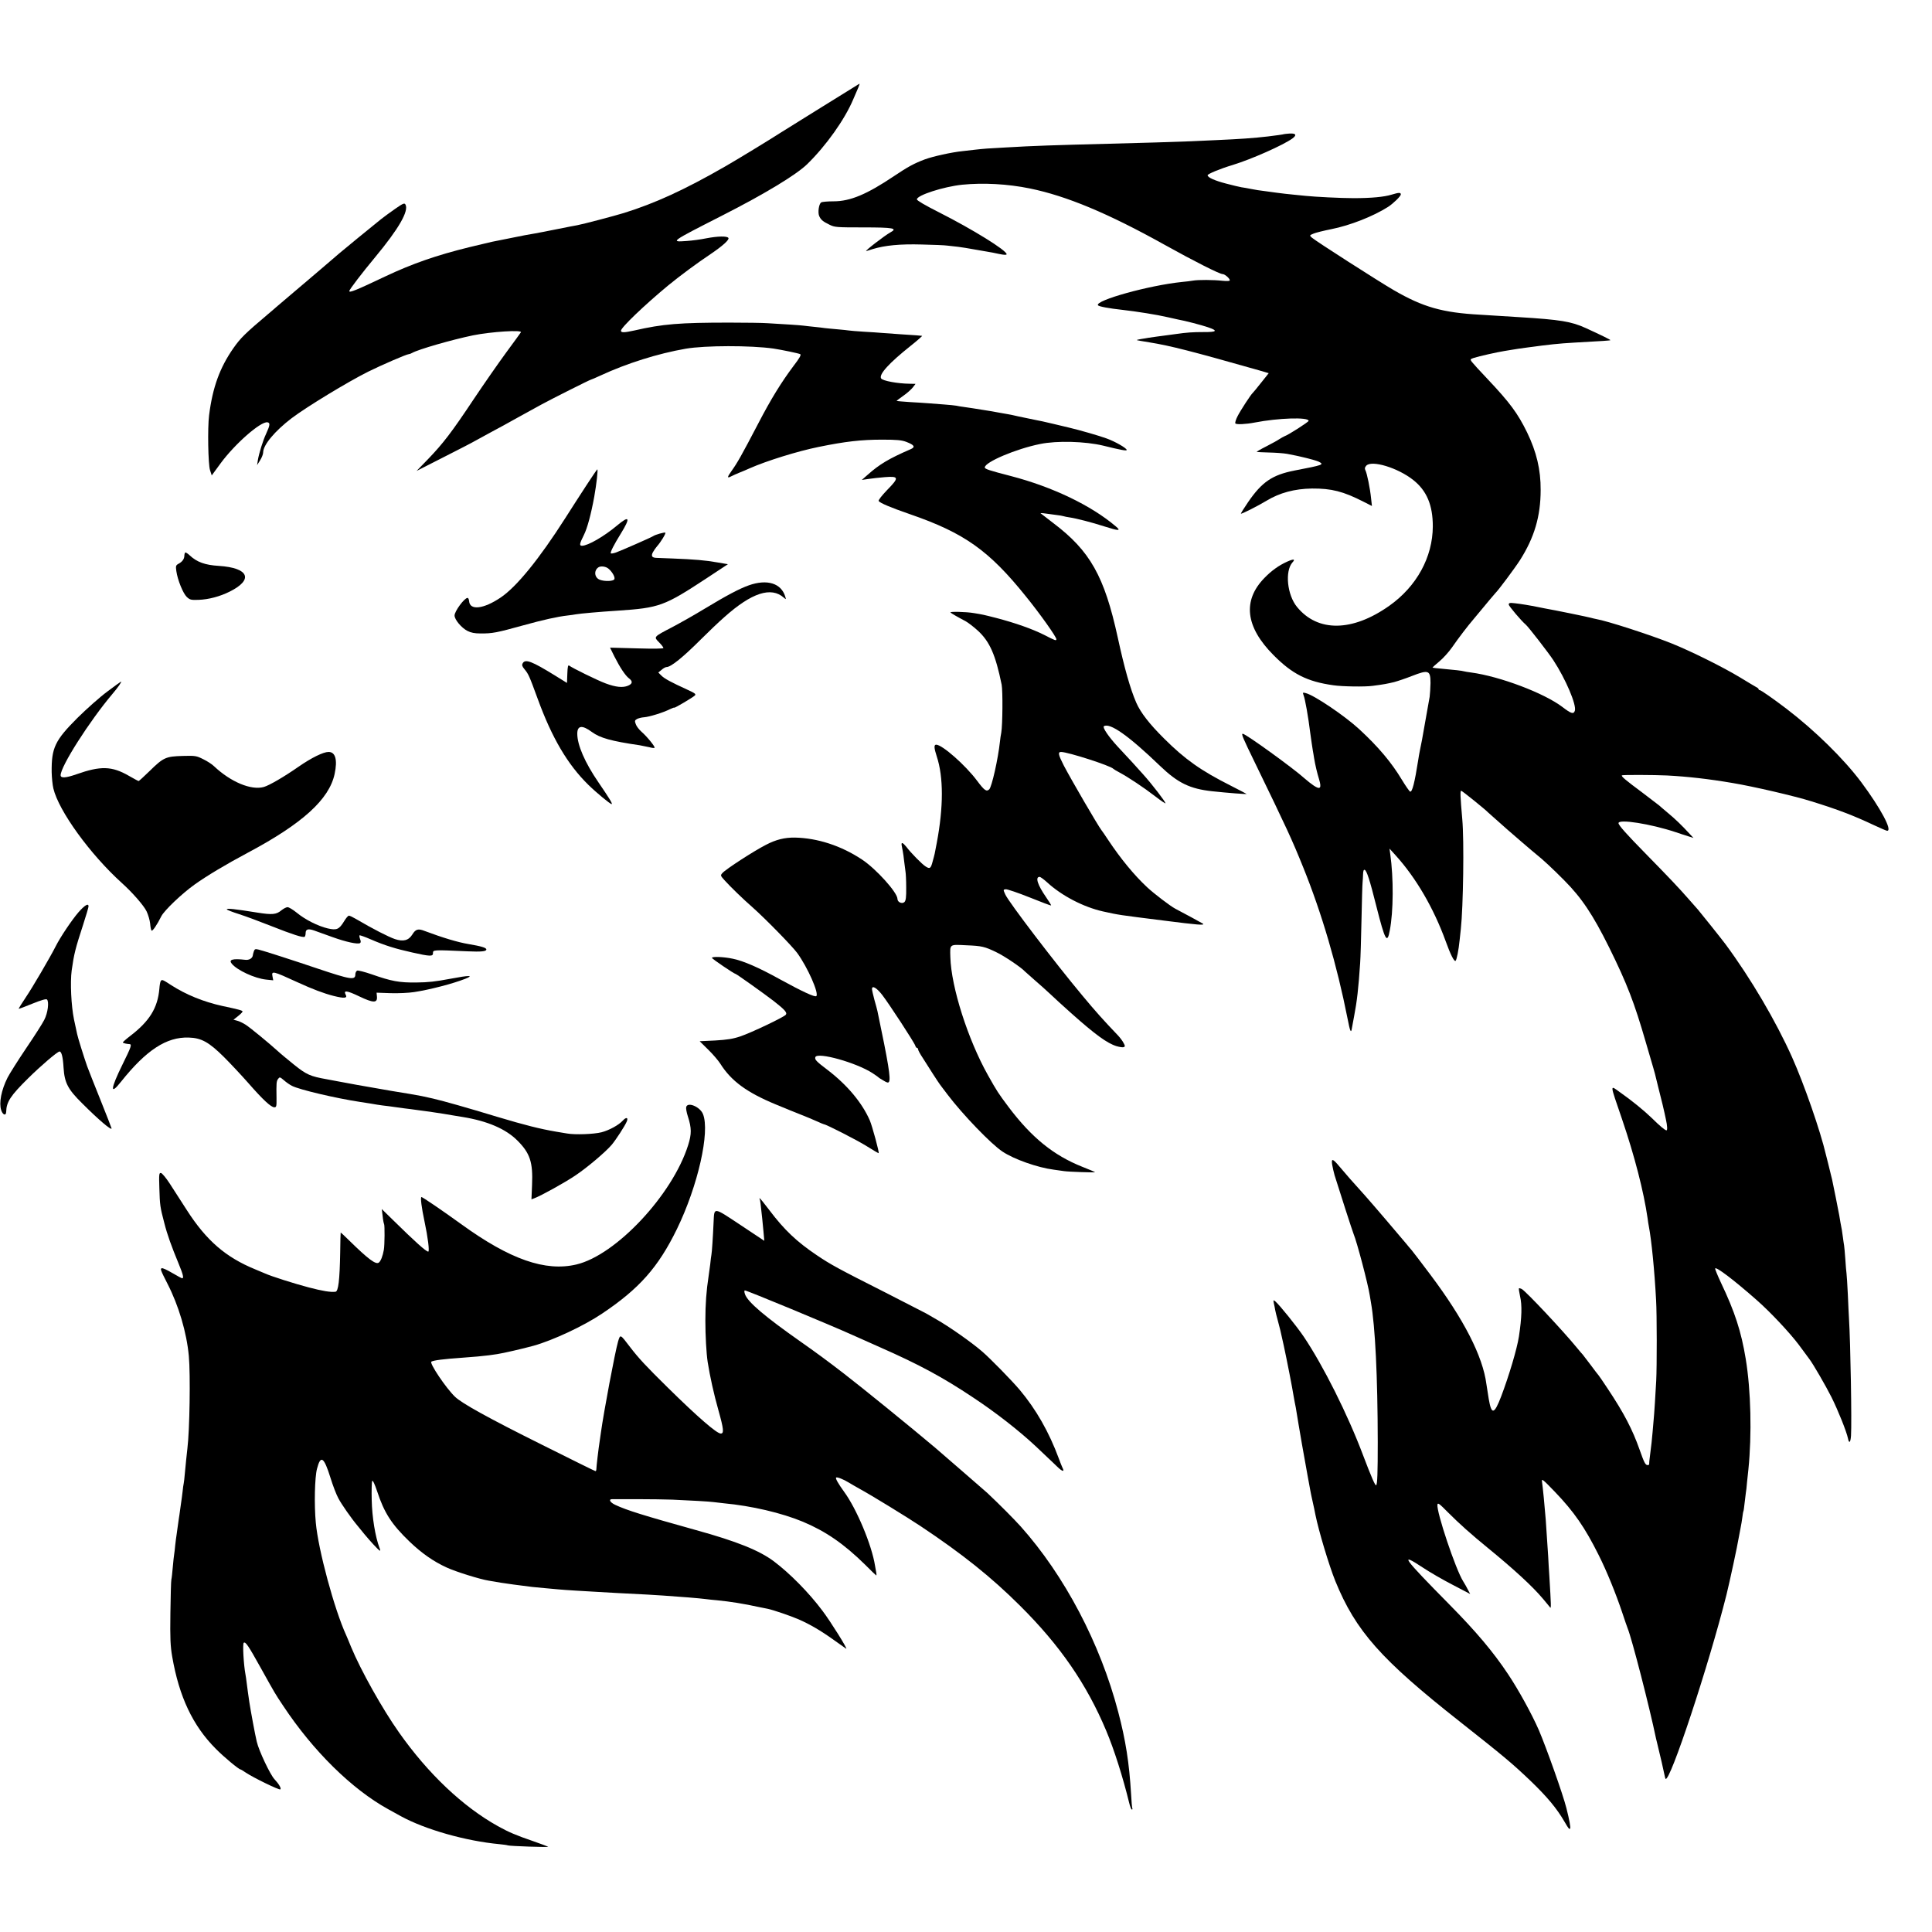 <?xml version="1.0" standalone="no"?>
<!DOCTYPE svg PUBLIC "-//W3C//DTD SVG 20010904//EN"
 "http://www.w3.org/TR/2001/REC-SVG-20010904/DTD/svg10.dtd">
<svg version="1.0" xmlns="http://www.w3.org/2000/svg"
 width="1593pt" height="1593pt" viewBox="0 0 1593 1593"
 preserveAspectRatio="xMidYMid meet">
<g transform="translate(0,1593) scale(0.1,-0.1)"
fill="#000000" stroke="none">
<path d="M7040 15211 c-25 -15 -160 -99 -300 -186 -140 -87 -277 -173 -305
-190 -93 -60 -359 -222 -455 -277 -332 -191 -578 -304 -835 -384 -78 -24 -336
-92 -385 -101 -14 -2 -90 -17 -170 -33 -80 -16 -161 -32 -180 -35 -19 -3 -57
-10 -85 -15 -27 -6 -61 -12 -75 -15 -14 -3 -59 -12 -100 -20 -41 -8 -84 -17
-95 -19 -11 -2 -94 -22 -185 -44 -269 -66 -471 -136 -695 -242 -240 -114 -295
-136 -295 -120 0 12 105 149 213 279 195 235 280 382 250 435 -8 14 -20 9 -82
-34 -40 -28 -94 -67 -119 -87 -83 -67 -316 -257 -342 -280 -30 -26 -48 -41
-126 -108 -32 -27 -90 -77 -129 -110 -39 -33 -113 -96 -165 -140 -52 -44 -97
-82 -100 -85 -3 -3 -34 -30 -70 -60 -190 -161 -226 -196 -285 -280 -112 -160
-172 -323 -201 -555 -13 -102 -8 -405 8 -452 l14 -43 74 101 c118 160 329 345
385 337 24 -4 22 -23 -10 -93 -27 -57 -59 -161 -69 -220 l-6 -40 25 40 c14 22
25 51 25 65 0 61 96 176 235 282 126 95 462 299 630 383 115 57 319 145 336
145 5 0 17 4 27 10 51 29 324 108 502 145 149 30 409 47 395 25 -4 -7 -60 -83
-123 -169 -63 -86 -182 -257 -265 -381 -183 -275 -253 -366 -376 -494 l-96
-99 220 112 c121 61 243 124 270 140 28 15 86 47 130 71 44 23 139 75 210 115
72 39 162 89 200 110 86 47 401 205 408 205 3 0 38 15 79 34 218 101 473 181
703 221 158 27 533 28 723 1 66 -10 207 -39 220 -46 10 -5 -4 -31 -54 -96
-102 -136 -187 -274 -291 -474 -139 -266 -173 -326 -221 -393 -38 -53 -38 -63
-2 -44 14 7 44 21 67 30 23 9 61 25 85 36 138 61 395 141 568 176 220 45 351
60 525 60 121 0 159 -4 197 -18 68 -26 78 -43 36 -61 -178 -77 -256 -124 -352
-209 l-50 -44 55 8 c30 5 91 11 136 15 116 9 118 -4 18 -106 -45 -47 -74 -84
-70 -91 11 -16 94 -52 259 -109 449 -155 652 -300 957 -680 116 -143 249 -331
249 -350 0 -15 -7 -13 -102 36 -98 49 -237 98 -394 139 -106 27 -110 28 -184
40 -63 11 -203 14 -193 5 8 -8 60 -38 125 -72 20 -11 66 -46 101 -78 98 -90
146 -200 196 -445 10 -51 8 -331 -3 -395 -4 -19 -9 -53 -11 -75 -16 -146 -67
-371 -88 -393 -23 -22 -40 -10 -100 70 -96 129 -288 298 -338 298 -19 0 -18
-27 5 -97 56 -170 56 -416 0 -713 -18 -96 -16 -88 -34 -153 -15 -58 -23 -64
-58 -41 -29 18 -120 110 -159 162 -30 37 -44 41 -38 10 3 -13 7 -34 9 -48 3
-14 8 -50 11 -80 4 -30 9 -68 11 -85 3 -16 6 -76 6 -133 1 -80 -3 -107 -14
-119 -19 -19 -58 -2 -58 25 0 53 -178 250 -294 326 -171 113 -365 176 -551
180 -85 1 -156 -16 -240 -60 -98 -50 -330 -200 -358 -232 -18 -20 -18 -21 20
-63 43 -48 152 -154 228 -220 105 -93 324 -317 368 -376 86 -118 181 -333 158
-356 -11 -11 -113 36 -301 139 -177 98 -298 150 -387 169 -74 16 -173 20 -173
7 0 -7 184 -132 195 -132 7 0 240 -166 315 -224 92 -72 113 -96 99 -113 -18
-21 -285 -148 -374 -178 -62 -21 -108 -28 -208 -34 l-128 -6 71 -70 c39 -38
83 -90 99 -115 90 -143 218 -237 457 -336 49 -20 103 -42 119 -49 17 -7 59
-24 95 -38 36 -14 91 -37 122 -51 31 -14 59 -26 62 -26 17 0 278 -133 355
-182 51 -32 95 -58 96 -56 6 6 -53 223 -73 270 -64 146 -185 291 -348 416 -94
71 -108 86 -101 106 17 44 337 -45 471 -132 22 -15 43 -29 46 -32 3 -4 22 -17
44 -29 29 -18 40 -21 46 -11 16 26 -5 154 -95 583 -2 10 -13 51 -25 93 -11 41
-20 81 -20 89 0 33 38 11 84 -48 57 -74 266 -394 273 -419 3 -10 9 -18 14 -18
5 0 9 -6 9 -12 0 -7 17 -39 38 -70 20 -31 57 -89 82 -129 25 -39 57 -88 73
-108 15 -20 37 -49 50 -66 124 -164 360 -409 453 -470 94 -63 289 -132 422
-149 23 -3 61 -9 85 -12 39 -6 257 -13 257 -9 0 1 -48 22 -107 45 -236 94
-416 240 -605 490 -89 119 -96 130 -172 265 -166 296 -303 727 -310 973 -3
110 -10 105 134 98 125 -5 150 -11 245 -57 64 -30 209 -128 235 -158 3 -3 39
-35 80 -71 41 -35 101 -89 134 -120 32 -30 64 -59 70 -65 6 -5 52 -46 101 -91
194 -173 295 -247 372 -270 24 -7 50 -11 58 -8 13 5 13 10 -1 35 -8 16 -29 44
-47 63 -115 120 -184 197 -292 327 -224 268 -608 771 -636 834 -18 40 -18 40
4 43 12 1 101 -29 196 -67 96 -39 177 -69 178 -67 2 2 -17 33 -42 69 -70 101
-91 167 -53 167 7 0 36 -21 63 -46 120 -110 299 -203 460 -239 137 -30 118
-27 499 -75 282 -36 341 -41 325 -26 -3 3 -162 89 -229 124 -40 21 -174 123
-232 177 -106 99 -218 235 -321 390 -26 39 -50 75 -55 80 -28 36 -247 412
-310 532 -46 90 -51 113 -23 113 56 0 410 -114 431 -139 3 -3 25 -17 50 -30
73 -39 202 -125 294 -196 48 -37 86 -63 86 -58 -1 13 -110 156 -185 239 -64
72 -98 109 -210 229 -73 79 -127 158 -113 167 49 31 202 -76 463 -327 147
-141 246 -189 430 -209 130 -14 289 -26 283 -22 -2 2 -59 32 -128 67 -250 126
-379 218 -551 389 -122 121 -194 214 -230 296 -50 115 -98 286 -153 539 -110
504 -228 713 -531 942 -55 42 -102 78 -105 81 -3 2 15 2 40 -2 25 -3 65 -9 90
-12 25 -3 51 -7 59 -10 8 -3 30 -7 50 -10 56 -8 187 -42 289 -75 119 -38 138
-37 92 1 -203 173 -523 326 -865 415 -178 46 -215 58 -215 71 0 44 257 153
455 193 139 29 374 22 520 -13 145 -36 195 -45 195 -36 0 15 -96 70 -166 95
-56 21 -226 70 -312 90 -76 19 -201 47 -217 51 -11 2 -31 6 -45 9 -41 9 -123
26 -150 31 -14 3 -32 7 -40 9 -8 2 -31 7 -50 10 -19 3 -57 10 -85 15 -27 5
-63 12 -80 14 -96 16 -165 26 -200 31 -22 3 -49 7 -60 10 -11 2 -56 7 -100 10
-44 3 -102 8 -130 10 -27 2 -97 7 -155 10 -58 4 -106 8 -107 9 -2 1 23 20 54
42 31 21 66 53 79 69 l23 30 -47 1 c-101 1 -225 24 -237 44 -20 33 66 127 243
268 57 45 99 83 95 83 -12 2 -55 5 -178 13 -60 4 -129 9 -153 11 -23 2 -90 7
-149 10 -58 4 -114 8 -123 10 -10 2 -53 6 -96 10 -43 4 -90 8 -104 10 -14 2
-52 7 -85 10 -33 3 -73 8 -90 10 -30 4 -155 12 -295 20 -41 3 -183 5 -315 5
-413 0 -549 -11 -785 -65 -81 -18 -110 -19 -110 -2 0 26 193 211 390 374 95
78 238 184 349 258 99 67 156 118 147 133 -10 17 -89 15 -183 -3 -43 -9 -116
-19 -162 -22 -137 -10 -134 -8 294 210 350 178 609 335 700 423 157 153 311
370 381 537 15 34 33 77 41 95 7 17 12 32 11 32 -2 0 -23 -13 -48 -29z"/>
<path d="M10587 14824 c-2 -2 -71 -12 -132 -19 -119 -14 -239 -22 -420 -30
-60 -3 -159 -7 -220 -10 -134 -5 -403 -14 -665 -20 -464 -12 -625 -17 -860
-31 -140 -7 -185 -11 -247 -18 -29 -3 -77 -9 -105 -12 -91 -9 -247 -44 -312
-68 -90 -34 -138 -60 -253 -137 -226 -152 -363 -209 -500 -209 -49 0 -94 -4
-102 -9 -19 -12 -29 -81 -17 -111 14 -32 30 -46 86 -73 42 -21 59 -22 277 -22
251 0 288 -7 223 -42 -45 -25 -212 -153 -198 -153 2 0 26 7 53 16 102 31 225
43 405 38 96 -2 191 -6 210 -9 19 -2 60 -7 90 -10 30 -4 89 -13 130 -21 41 -7
91 -16 110 -19 19 -3 63 -11 98 -19 43 -9 62 -9 62 -2 -1 32 -282 206 -557
345 -115 58 -183 98 -183 107 0 34 220 105 374 121 174 17 372 7 558 -31 302
-62 643 -204 1108 -463 248 -138 456 -243 481 -243 18 0 59 -36 59 -51 0 -7
-21 -8 -62 -4 -72 8 -198 9 -243 1 -16 -3 -57 -8 -90 -11 -272 -28 -717 -152
-692 -192 6 -10 91 -26 202 -38 115 -13 286 -40 371 -60 34 -8 73 -16 85 -19
58 -10 199 -47 248 -64 86 -29 76 -41 -36 -40 -86 0 -137 -3 -233 -17 -73 -10
-109 -15 -150 -20 -25 -3 -56 -8 -70 -10 -14 -3 -41 -7 -60 -10 -19 -3 -36 -7
-37 -9 -1 -1 46 -10 105 -19 173 -28 341 -71 905 -231 l78 -23 -63 -79 c-34
-43 -65 -81 -69 -84 -14 -11 -102 -146 -125 -192 -14 -27 -22 -54 -18 -59 6
-11 88 -7 159 7 196 38 445 46 445 14 0 -9 -168 -117 -199 -127 -9 -4 -27 -14
-41 -23 -14 -10 -62 -36 -108 -60 -46 -23 -82 -44 -80 -46 2 -1 47 -4 100 -5
53 -1 121 -6 150 -11 100 -18 233 -51 262 -65 46 -24 37 -27 -202 -73 -182
-36 -267 -94 -381 -260 -34 -50 -61 -93 -59 -95 5 -5 143 65 212 107 108 65
230 98 374 100 160 1 257 -23 425 -109 l69 -35 -7 63 c-8 82 -34 208 -47 232
-7 14 -5 23 7 37 44 49 261 -17 388 -118 111 -88 161 -207 161 -382 -1 -254
-133 -495 -359 -655 -304 -215 -590 -219 -761 -9 -81 99 -101 295 -37 367 26
28 9 30 -44 6 -69 -31 -130 -75 -188 -135 -181 -186 -156 -403 75 -635 154
-156 278 -219 493 -249 72 -11 263 -14 325 -5 94 12 122 18 177 31 33 9 98 31
146 50 138 54 154 48 154 -58 -1 -40 -4 -91 -7 -113 -9 -51 -57 -322 -63 -355
-3 -14 -10 -50 -16 -80 -6 -30 -13 -68 -15 -85 -30 -191 -50 -268 -67 -262 -6
2 -36 45 -67 96 -87 145 -195 273 -352 418 -120 111 -372 281 -441 298 -26 7
-27 6 -18 -19 12 -30 38 -175 55 -313 8 -59 17 -119 21 -143 3 -14 7 -41 10
-60 10 -60 25 -123 42 -178 21 -71 9 -85 -44 -50 -21 14 -54 40 -73 57 -91 83
-489 371 -513 371 -14 0 1 -35 101 -240 265 -546 304 -630 398 -863 153 -379
277 -801 365 -1245 21 -109 29 -126 36 -79 2 12 10 56 18 97 24 124 36 230 50
440 3 41 8 201 11 355 3 154 7 294 9 310 2 17 3 47 4 68 1 26 5 37 13 35 17
-6 42 -82 97 -302 71 -281 89 -313 110 -199 31 159 32 434 4 632 l-6 44 49
-54 c170 -187 315 -437 414 -709 39 -109 71 -173 82 -162 9 9 25 88 33 169 3
32 8 74 10 93 20 183 28 729 12 905 -17 193 -18 235 -9 235 8 0 206 -160 222
-179 3 -3 39 -35 80 -71 41 -36 77 -68 80 -71 6 -6 223 -193 243 -208 49 -39
128 -112 225 -210 144 -145 236 -283 370 -553 148 -300 207 -453 302 -781 28
-95 55 -190 62 -212 6 -22 12 -44 14 -50 1 -5 13 -55 27 -110 24 -91 50 -201
63 -265 12 -53 13 -90 5 -90 -12 0 -53 34 -122 102 -64 62 -166 145 -263 213
-83 59 -85 79 19 -225 103 -303 178 -594 210 -815 3 -23 7 -52 10 -65 22 -114
47 -365 60 -610 7 -114 7 -549 1 -665 -5 -96 -17 -287 -21 -320 -1 -16 -5 -64
-9 -105 -7 -78 -8 -85 -21 -190 -5 -36 -8 -68 -7 -72 1 -5 -5 -8 -13 -8 -18 0
-28 19 -66 127 -58 165 -129 302 -263 503 -38 58 -72 107 -75 110 -3 3 -33 41
-65 85 -33 44 -62 82 -65 85 -4 3 -26 30 -51 60 -115 140 -417 462 -453 482
-10 5 -21 8 -23 5 -2 -2 2 -31 9 -63 18 -76 15 -175 -9 -334 -16 -103 -81
-321 -146 -493 -58 -151 -80 -156 -103 -21 -7 43 -16 98 -19 121 -30 231 -186
535 -463 904 -78 104 -148 195 -155 203 -7 8 -29 33 -48 57 -47 57 -283 333
-334 390 -91 100 -175 196 -212 241 -55 66 -68 69 -60 16 4 -24 13 -63 20 -88
37 -120 149 -467 157 -485 27 -64 119 -413 133 -505 3 -19 8 -46 10 -60 35
-197 55 -607 56 -1150 0 -254 -3 -347 -13 -356 -7 -8 -39 65 -108 247 -126
335 -329 740 -490 979 -57 84 -200 262 -234 290 -16 13 -17 12 -12 -15 4 -17
9 -41 11 -55 2 -14 12 -52 21 -85 21 -78 19 -70 50 -210 26 -120 71 -350 81
-415 3 -19 7 -42 9 -50 2 -8 6 -28 9 -45 24 -151 80 -472 97 -560 11 -60 22
-117 23 -125 2 -13 8 -42 32 -150 3 -14 7 -36 10 -50 28 -137 112 -417 164
-546 168 -412 376 -647 1030 -1162 361 -285 428 -341 580 -486 136 -131 215
-225 280 -337 33 -57 39 -64 46 -56 6 6 -6 72 -31 170 -27 109 -166 500 -227
642 -57 131 -168 333 -253 460 -123 185 -263 351 -485 576 -382 387 -418 436
-217 303 54 -36 164 -100 244 -141 l145 -76 -18 34 c-9 19 -27 50 -40 71 -62
98 -221 573 -212 632 3 18 16 8 88 -65 94 -94 189 -179 325 -290 218 -178 372
-320 455 -419 30 -36 58 -69 62 -75 8 -9 7 25 -7 255 -3 47 -8 123 -10 170 -6
85 -12 177 -20 300 -8 104 -24 267 -31 315 -4 26 9 16 106 -85 160 -167 248
-295 361 -521 67 -133 142 -318 195 -476 20 -59 39 -117 44 -128 35 -85 181
-652 234 -908 2 -7 6 -23 9 -37 23 -93 57 -240 61 -264 3 -16 7 -30 9 -33 35
-34 357 939 502 1517 27 109 91 407 101 470 3 19 10 55 15 79 5 24 12 65 15
90 3 25 7 48 9 51 2 3 6 34 10 70 4 36 9 73 10 82 2 9 7 49 10 90 4 40 9 87
11 103 29 287 21 649 -22 910 -37 226 -90 389 -204 628 -28 60 -50 113 -48
118 6 18 157 -97 342 -260 113 -99 275 -272 349 -371 43 -58 81 -109 85 -115
31 -40 135 -220 183 -315 56 -113 124 -283 136 -340 9 -46 21 -35 25 22 7 110
-4 767 -17 973 -1 22 -6 108 -9 190 -4 83 -9 161 -11 175 -2 14 -7 68 -10 120
-4 52 -8 102 -10 111 -2 9 -6 40 -10 69 -7 51 -9 67 -20 120 -2 14 -7 41 -10
60 -5 31 -53 268 -59 295 -2 6 -6 24 -10 40 -4 17 -14 57 -22 90 -8 33 -17 67
-19 75 -45 193 -178 577 -279 803 -134 299 -341 651 -549 932 -24 33 -219 277
-227 285 -3 3 -36 41 -75 85 -84 96 -163 179 -354 374 -162 165 -226 237 -226
254 0 36 265 -6 470 -74 33 -11 80 -27 104 -34 l44 -14 -29 31 c-67 73 -123
127 -184 177 -36 30 -67 57 -70 60 -3 3 -66 51 -140 107 -140 104 -174 133
-167 141 5 5 265 4 372 -1 169 -9 340 -28 540 -62 173 -29 506 -106 650 -151
217 -67 350 -118 517 -197 54 -25 102 -46 108 -46 46 0 -54 186 -213 400 -146
195 -382 426 -617 606 -112 85 -211 154 -221 154 -5 0 -9 3 -9 8 0 4 -9 12
-20 17 -11 6 -70 41 -132 79 -140 85 -404 216 -563 280 -174 70 -535 187 -625
202 -14 3 -33 7 -42 10 -25 7 -286 61 -383 78 -16 3 -41 8 -55 11 -69 14 -143
26 -189 31 -43 5 -51 3 -51 -11 0 -12 106 -137 140 -165 20 -16 189 -234 228
-294 102 -156 192 -368 177 -416 -10 -31 -30 -25 -103 31 -150 114 -514 252
-752 284 -25 3 -52 8 -60 10 -17 5 -70 11 -180 21 -41 3 -76 8 -78 9 -2 2 23
24 54 50 31 25 80 79 107 118 51 74 127 174 182 238 16 19 39 47 50 60 39 48
120 144 125 149 22 20 160 205 203 272 118 186 170 361 170 578 1 167 -34 314
-112 475 -77 157 -140 243 -327 441 -63 66 -121 130 -129 141 -14 20 -13 22
17 32 44 14 190 47 253 57 28 4 52 8 55 9 7 2 101 16 135 20 185 25 251 32
385 40 238 13 295 17 298 20 3 3 -72 40 -203 100 -119 54 -208 69 -550 90 -49
3 -121 8 -160 10 -38 3 -110 7 -160 10 -312 17 -471 62 -714 203 -121 70 -650
409 -675 433 -20 18 -19 19 15 33 19 8 84 24 144 36 157 31 347 106 470 184
44 29 105 88 105 103 0 17 -16 16 -76 -2 -62 -19 -167 -29 -314 -29 -104 0
-320 11 -395 19 -16 2 -61 6 -100 10 -38 3 -101 11 -140 16 -38 5 -88 12 -110
15 -22 2 -65 9 -95 15 -30 6 -68 13 -85 15 -16 3 -73 16 -125 30 -96 25 -153
51 -153 69 1 11 104 54 208 85 156 48 415 163 491 218 38 28 30 43 -21 41 -25
-2 -46 -4 -48 -5z"/>
<path d="M4833 11925 c-48 -74 -126 -194 -172 -267 -215 -337 -401 -566 -533
-655 -141 -95 -254 -108 -260 -30 -1 15 -7 27 -13 27 -26 0 -107 -110 -107
-145 0 -34 57 -102 106 -127 29 -15 60 -21 106 -21 100 -1 135 6 355 67 162
45 284 72 365 81 25 3 56 7 70 10 35 6 188 20 345 30 342 23 382 38 725 263
l182 120 -89 15 c-93 17 -189 25 -368 32 -60 2 -119 4 -130 5 -39 1 -48 14
-32 46 9 16 24 38 34 49 30 33 75 106 69 113 -6 5 -83 -16 -101 -29 -14 -10
-263 -119 -307 -135 -21 -7 -39 -10 -42 -6 -5 9 27 72 81 159 84 136 75 157
-29 70 -107 -90 -241 -167 -289 -167 -24 0 -21 16 16 90 27 54 58 167 85 315
19 107 32 225 25 225 -2 0 -44 -61 -92 -135z m183 -683 c31 -25 57 -70 50 -87
-6 -18 -80 -21 -121 -5 -44 17 -50 76 -11 102 19 13 60 8 82 -10z"/>
<path d="M1527 11374 c-4 -4 -7 -17 -7 -28 -1 -26 -18 -49 -49 -65 -21 -12
-23 -18 -17 -60 10 -72 55 -183 86 -213 26 -24 35 -26 97 -24 84 3 177 28 257
68 199 99 158 196 -89 212 -115 7 -181 31 -241 87 -17 16 -33 26 -37 23z"/>
<path d="M6175 11104 c-79 -28 -183 -83 -370 -196 -77 -47 -194 -113 -260
-148 -159 -83 -156 -80 -111 -126 20 -20 36 -41 36 -47 0 -6 -79 -7 -220 -3
l-220 6 36 -73 c46 -91 90 -157 120 -180 33 -25 30 -45 -8 -61 -43 -18 -101
-12 -184 19 -68 25 -277 128 -301 147 -9 7 -13 -9 -15 -66 l-3 -77 -100 62
c-190 117 -244 138 -265 100 -8 -15 -5 -25 14 -48 34 -41 40 -55 110 -246 117
-321 246 -540 416 -707 65 -64 181 -160 193 -160 11 0 -18 47 -109 180 -111
162 -174 307 -174 400 0 69 40 74 121 14 67 -49 160 -75 394 -109 22 -4 57
-11 79 -16 21 -6 40 -8 43 -5 8 7 -62 93 -108 133 -20 18 -42 46 -47 63 -10
26 -8 31 11 42 12 6 38 13 58 14 43 3 159 39 212 66 20 10 37 16 37 13 0 -6
151 83 169 100 12 12 3 19 -65 50 -133 61 -185 89 -211 115 l-25 25 27 22 c14
13 33 23 41 23 36 0 135 80 283 228 62 62 150 146 195 185 224 200 385 252
489 159 19 -16 19 -16 12 8 -33 111 -149 147 -300 94z"/>
<path d="M885 10228 c-61 -45 -171 -143 -246 -217 -186 -186 -215 -247 -213
-447 1 -45 7 -106 14 -135 44 -186 304 -544 565 -780 86 -77 182 -187 204
-234 13 -28 26 -72 29 -100 2 -27 7 -54 12 -58 7 -8 46 49 80 118 25 49 170
187 275 262 101 72 256 165 440 263 449 239 669 439 714 648 25 117 7 182 -50
182 -43 0 -141 -48 -249 -123 -119 -83 -240 -153 -285 -166 -104 -29 -272 41
-410 171 -16 16 -56 42 -89 58 -56 28 -64 30 -170 27 -138 -4 -158 -12 -271
-123 -47 -46 -89 -84 -92 -84 -3 0 -40 20 -82 44 -139 80 -232 82 -430 12 -89
-31 -131 -34 -131 -8 0 73 237 445 426 669 47 55 80 103 72 103 -2 0 -53 -37
-113 -82z"/>
<path d="M647 8408 c-55 -64 -150 -205 -188 -281 -45 -89 -191 -339 -248 -423
-33 -49 -58 -90 -57 -92 2 -1 52 17 112 42 74 30 113 41 121 35 19 -17 8 -111
-22 -168 -14 -29 -82 -135 -150 -235 -68 -101 -136 -209 -153 -242 -51 -102
-72 -208 -52 -268 13 -40 40 -49 41 -13 2 81 35 132 181 276 103 102 242 221
259 221 16 0 28 -45 33 -133 8 -125 35 -178 155 -296 135 -135 241 -225 241
-205 0 3 -41 108 -91 233 -50 124 -100 251 -111 281 -25 71 -77 237 -82 264
-3 12 -14 66 -26 121 -23 112 -32 305 -19 403 19 135 30 180 94 376 25 77 45
145 45 153 0 28 -31 10 -83 -49z"/>
<path d="M2320 8424 c-41 -35 -77 -38 -196 -19 -193 31 -254 37 -254 27 0 -4
46 -22 103 -40 56 -18 176 -63 267 -99 172 -68 258 -96 272 -87 4 3 8 16 8 30
0 33 21 39 72 21 24 -9 93 -33 153 -55 109 -39 205 -60 224 -48 7 5 7 15 0 33
-5 14 -7 28 -5 31 3 2 44 -12 92 -33 115 -50 205 -78 345 -109 142 -32 169
-33 169 -7 0 30 -5 30 285 17 112 -5 155 -1 155 15 0 15 -42 27 -148 45 -85
14 -212 52 -361 108 -53 21 -74 15 -101 -29 -31 -50 -75 -61 -144 -38 -55 19
-182 84 -318 164 -27 16 -54 29 -61 29 -7 0 -24 -20 -39 -45 -42 -69 -61 -77
-136 -60 -80 19 -186 72 -256 130 -31 25 -64 45 -75 45 -11 0 -33 -12 -51 -26z"/>
<path d="M2093 8086 c-4 -11 -8 -28 -9 -36 -4 -22 -31 -38 -62 -34 -104 12
-139 2 -111 -32 44 -54 189 -121 283 -131 l59 -6 -6 31 c-10 50 1 47 208 -48
120 -55 214 -91 297 -112 89 -22 115 -19 98 11 -20 38 11 34 111 -14 117 -56
152 -57 147 -2 l-3 32 115 -4 c63 -2 151 2 195 9 126 19 319 69 420 109 76 30
38 31 -120 1 -127 -24 -184 -30 -281 -31 -141 -2 -206 10 -371 68 -56 19 -109
33 -118 30 -8 -4 -15 -17 -15 -31 0 -50 -38 -44 -315 49 -201 68 -447 147
-482 155 -28 7 -33 5 -40 -14z"/>
<path d="M1325 7840 c-4 -6 -9 -34 -11 -63 -14 -159 -82 -268 -242 -390 -35
-27 -62 -51 -59 -53 5 -6 32 -12 55 -13 21 -2 14 -22 -57 -166 -101 -205 -106
-262 -13 -144 208 261 375 370 558 364 104 -3 166 -37 290 -160 55 -55 147
-153 204 -218 118 -135 185 -197 212 -197 17 0 19 7 18 78 -2 121 -1 137 13
156 13 17 15 17 48 -11 19 -17 48 -37 66 -46 61 -32 365 -103 563 -133 19 -3
60 -9 90 -14 30 -6 73 -12 95 -15 21 -2 73 -9 115 -15 42 -6 94 -13 115 -15
96 -12 269 -37 345 -51 14 -2 52 -8 85 -14 204 -33 355 -98 451 -194 104 -104
129 -178 121 -365 l-5 -120 24 9 c58 22 247 127 334 185 97 64 252 195 304
256 35 42 108 154 124 192 14 34 -5 38 -33 7 -34 -37 -111 -79 -175 -96 -63
-16 -219 -22 -285 -10 -16 3 -57 10 -90 15 -134 23 -257 54 -484 122 -254 77
-437 129 -531 151 -88 20 -97 22 -190 38 -52 9 -79 13 -152 25 -30 5 -229 40
-286 50 -49 9 -138 25 -162 30 -14 3 -52 10 -85 16 -136 24 -168 38 -269 119
-53 43 -114 93 -134 112 -75 68 -228 194 -267 219 -22 14 -53 29 -70 33 l-30
8 38 30 c20 16 37 33 37 38 0 8 -32 17 -165 45 -156 34 -303 94 -425 173 -69
45 -75 48 -85 32z"/>
<path d="M5658 6802 c-3 -10 3 -45 14 -78 31 -96 31 -144 2 -236 -129 -410
-595 -907 -921 -984 -256 -61 -549 42 -948 331 -159 115 -321 225 -330 225
-10 0 1 -88 25 -200 28 -131 43 -250 31 -250 -18 0 -110 83 -288 258 l-95 93
7 -57 c3 -32 9 -62 12 -67 6 -10 5 -173 -2 -212 -9 -51 -25 -93 -41 -105 -24
-20 -87 27 -245 182 -38 38 -70 67 -70 65 -1 -1 -3 -76 -4 -167 -4 -224 -15
-319 -39 -321 -39 -5 -107 6 -221 36 -118 31 -310 92 -360 115 -11 5 -47 20
-81 34 -242 99 -402 237 -562 486 -51 80 -117 181 -145 225 -29 44 -60 81 -69
83 -16 3 -18 -7 -14 -125 4 -140 6 -155 41 -288 24 -95 59 -192 119 -337 36
-87 43 -118 28 -118 -4 0 -41 20 -82 44 -40 24 -79 42 -86 39 -14 -5 -11 -14
47 -128 92 -179 158 -401 176 -596 14 -153 7 -612 -12 -764 -5 -42 -14 -129
-21 -205 -3 -36 -7 -72 -9 -80 -2 -8 -7 -41 -10 -73 -4 -32 -8 -66 -10 -76 -2
-10 -6 -42 -10 -71 -4 -29 -8 -60 -10 -69 -1 -9 -6 -41 -10 -71 -4 -30 -9 -63
-10 -72 -2 -9 -6 -44 -10 -77 -3 -33 -7 -68 -9 -78 -2 -10 -7 -56 -11 -102 -4
-47 -9 -94 -12 -105 -3 -12 -6 -136 -8 -276 -3 -211 0 -273 15 -360 57 -330
170 -570 360 -760 67 -68 190 -170 204 -170 3 0 22 -12 43 -26 61 -41 274
-145 284 -138 11 7 -11 44 -48 84 -35 37 -129 235 -146 310 -14 58 -49 248
-61 325 -9 61 -16 111 -22 160 -3 28 -8 58 -10 69 -15 80 -25 254 -14 261 15
10 38 -24 137 -202 126 -226 118 -213 188 -318 247 -373 566 -687 865 -852 30
-17 78 -43 105 -58 201 -110 535 -205 815 -231 30 -3 61 -7 68 -10 20 -6 338
-17 332 -11 -3 2 -57 23 -121 45 -146 50 -206 76 -294 125 -289 161 -575 432
-814 771 -138 195 -316 513 -396 706 -14 36 -33 79 -40 96 -98 213 -231 706
-251 929 -14 147 -9 374 10 445 30 116 57 98 111 -75 19 -62 48 -138 65 -169
25 -48 107 -166 162 -231 9 -11 33 -40 53 -65 49 -59 111 -126 124 -134 8 -5
8 1 1 19 -36 94 -62 256 -65 396 -2 80 0 151 4 158 5 8 21 -26 41 -86 58 -177
120 -273 267 -414 99 -95 197 -164 307 -214 73 -34 275 -97 346 -108 19 -3 64
-11 100 -17 57 -9 139 -20 260 -35 19 -2 67 -7 105 -10 39 -3 88 -8 110 -10
22 -2 85 -7 140 -10 55 -3 132 -8 170 -10 39 -2 117 -7 175 -10 224 -11 308
-16 380 -21 136 -9 296 -22 350 -29 19 -3 62 -7 95 -10 103 -10 223 -29 340
-55 28 -5 61 -13 75 -15 47 -10 185 -57 255 -87 91 -40 180 -91 290 -170 50
-36 96 -68 102 -72 18 -10 -129 225 -195 312 -112 150 -269 309 -402 409 -119
89 -304 164 -645 258 -427 119 -569 163 -662 207 -43 20 -58 47 -25 47 9 0
103 0 207 0 105 0 235 -2 290 -4 142 -6 313 -16 338 -20 12 -2 51 -6 86 -10
227 -21 475 -79 651 -152 190 -80 338 -182 514 -355 48 -49 90 -88 91 -88 2 0
2 8 1 18 -2 9 -7 37 -11 62 -26 169 -152 470 -255 610 -49 68 -73 110 -66 117
7 7 61 -14 106 -42 19 -12 60 -35 90 -52 92 -50 389 -232 500 -306 344 -229
583 -420 821 -657 329 -327 549 -646 710 -1030 65 -154 137 -380 190 -597 7
-29 17 -53 21 -53 5 0 7 3 5 8 -3 4 -8 59 -11 122 -15 252 -44 440 -106 675
-148 565 -443 1125 -804 1529 -58 64 -168 175 -275 276 -16 14 -380 331 -431
374 -188 159 -619 509 -755 613 -124 96 -237 179 -350 258 -299 210 -438 328
-462 393 -7 20 -7 32 -1 32 17 0 705 -285 893 -370 22 -10 122 -55 222 -99
320 -141 517 -247 767 -414 185 -122 378 -273 515 -401 29 -28 72 -68 95 -90
22 -21 60 -56 83 -79 42 -41 63 -46 44 -10 -5 10 -19 45 -31 78 -80 216 -186
403 -322 565 -63 75 -243 259 -308 315 -90 78 -277 209 -380 267 -25 14 -63
36 -85 49 -22 12 -172 89 -333 171 -396 200 -454 232 -568 309 -165 111 -267
208 -388 368 -42 56 -79 101 -82 101 -3 0 -3 -3 0 -8 4 -6 8 -37 21 -162 1
-14 6 -60 10 -103 l7 -78 -197 131 c-225 149 -215 148 -221 26 -6 -135 -14
-251 -18 -271 -2 -11 -7 -47 -10 -80 -4 -33 -10 -76 -13 -95 -19 -123 -27
-233 -27 -370 0 -120 8 -267 19 -340 19 -120 51 -265 89 -399 43 -154 47 -191
19 -191 -33 0 -187 133 -438 380 -177 174 -240 242 -309 332 -83 109 -81 109
-100 46 -26 -91 -118 -582 -141 -748 -3 -25 -8 -56 -10 -70 -10 -63 -28 -215
-28 -237 0 -7 -4 -13 -7 -13 -4 0 -200 97 -436 215 -448 223 -666 344 -722
398 -75 72 -214 279 -195 290 20 11 97 21 253 32 88 6 185 15 220 20 14 2 45
7 70 10 48 7 209 44 300 69 160 45 413 163 563 264 308 206 464 382 618 697
174 357 275 805 215 950 -25 60 -127 102 -138 57z"/>
</g>
</svg>
